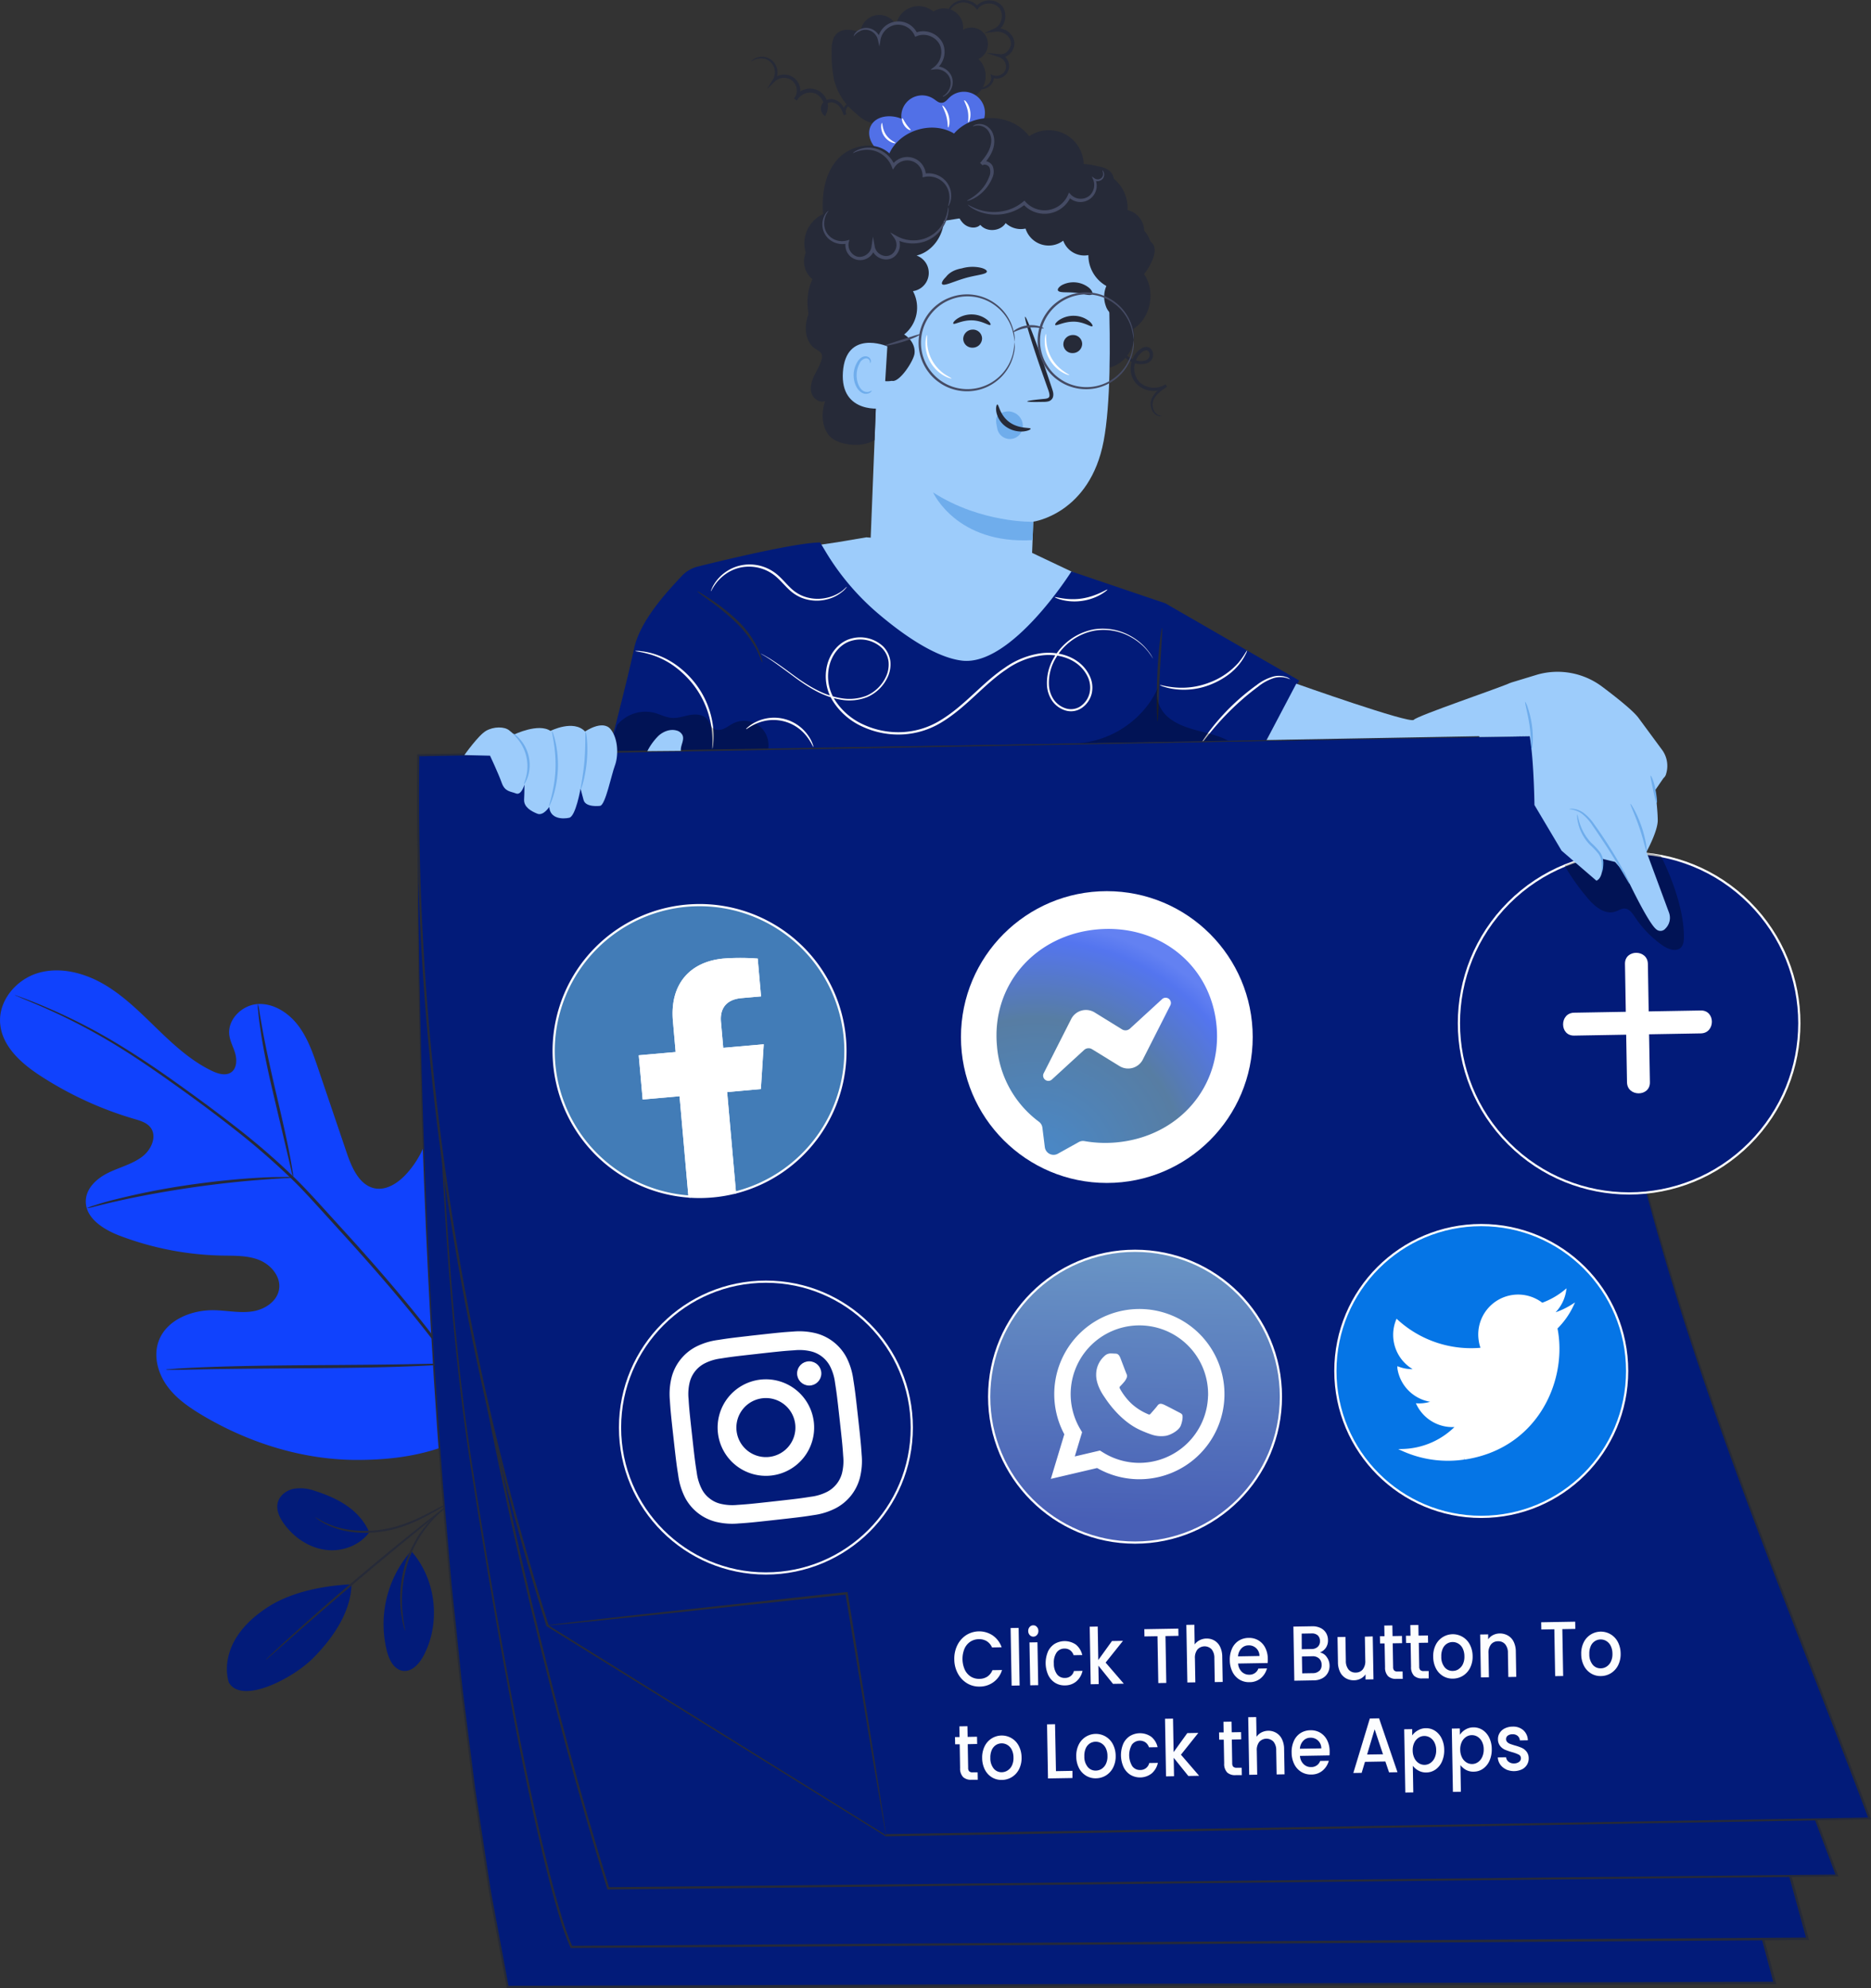 <svg xmlns="http://www.w3.org/2000/svg" data-name="Layer 1" viewBox="0 0 848.94 901.92" id="AddAppstoLocker"><rect x="0" y="0" width="848.94" height="901.92" fill="#333333" stroke="none"/><defs><clipPath id="a" transform="translate(-287.76 -299)"><circle cx="635.27" cy="946.66" r="66.19" fill="none" stroke="#fcfdff" stroke-miterlimit="10" class="colorStrokefcfdff svgStroke"></circle></clipPath><clipPath id="b" transform="translate(-287.76 -299)"><path fill="none" stroke="#fcfdff" stroke-miterlimit="10" d="M564.18 875.57h142.18v142.18H564.18z" transform="rotate(-6.34 635.088 946.444)" class="colorStrokefcfdff svgStroke"></path></clipPath><radialGradient id="c" cx="563.1" cy="1156.56" r=".14" gradientTransform="scale(800 -800) rotate(5.324 12730.765 -5467.623)" gradientUnits="userSpaceOnUse"><stop offset="0" stop-color="#4889cb" class="stopColor488ecb svgShape"></stop><stop offset=".61" stop-color="#577da3" class="stopColor7e57a3 svgShape"></stop><stop offset=".93" stop-color="#5475ef" class="stopColoref5480 svgShape"></stop><stop offset="1" stop-color="#6381f2" class="stopColorf27063 svgShape"></stop></radialGradient><linearGradient id="d" x1="805.09" x2="805.09" y1="988.46" y2="856.08" gradientTransform="rotate(1.49 12128.994 -10369.439)" gradientUnits="userSpaceOnUse"><stop offset="0" stop-color="#485fb6" class="stopColor4eb648 svgShape"></stop><stop offset="1" stop-color="#6c99c6" class="stopColor85c66c svgShape"></stop></linearGradient></defs><path fill="#021b79" d="M391.62 1062.39c-2-6.47-.56-13.65 2.8-19.51s8.52-10.52 14.13-14.29c10.85-7.3 25.62-10.17 38.68-10.84C447 1032.27 436 1045 430 1051.07c-9.5 9.63-32.53 21.27-38.35 11.32M455.32 994.17c-4.45 6.09-12.57 9-20.05 7.94s-14.19-5.66-18.63-11.77c-2.05-2.82-3.72-6.34-2.83-9.72.84-3.15 3.82-5.42 7-6.14a18.68 18.68 0 0 1 9.64.85c10.67 3.37 20.38 8.59 24.87 18.84" transform="translate(-287.76 -299)" class="color20376e svgShape"></path><path fill="#262a38" d="M494.76 979.05a15.2 15.2 0 0 1-2.29 1.43l-6.35 3.66c-5.37 3-13 7.4-22.38 9.26s-18.25 1-24.11-1.21A31.74 31.74 0 0 1 433 989c-.74-.45-1.26-.9-1.63-1.16s-.54-.44-.52-.47c.11-.2 3.14 2.3 9 4.2s14.5 2.78 23.71.91 16.78-6.08 22.24-8.91c2.73-1.46 4.95-2.64 6.5-3.41a13.61 13.61 0 0 1 2.46-1.11Z" transform="translate(-287.76 -299)" class="color263238 svgShape"></path><path fill="#262a38" d="M408.37 1052a5 5 0 0 1 .8-.86l2.42-2.32c2.12-2 5.22-4.86 9.07-8.36 7.71-7 18.5-16.52 30.65-26.77s23.37-19.29 31.57-25.69c4.11-3.21 7.45-5.78 9.78-7.52l2.69-2a5.79 5.79 0 0 1 1-.64 4.92 4.92 0 0 1-.86.8l-2.59 2.13-9.58 7.76c-8.09 6.54-19.23 15.65-31.38 25.88s-23 19.68-30.81 26.55l-9.27 8.13-2.54 2.19a6.49 6.49 0 0 1-.95.72Z" transform="translate(-287.76 -299)" class="color263238 svgShape"></path><path fill="#021b79" d="M473.61 1003.46a50.26 50.26 0 0 0-10.26 44.75c1 3.92 3.26 8.29 7.27 8.82s7.32-3.15 9.24-6.72c8-14.87 5.83-34.61-5.27-47.34" transform="translate(-287.76 -299)" class="color20376e svgShape"></path><path fill="#262a38" d="M471.59 1038.87a12.32 12.32 0 0 1-.74-2.42 25.47 25.47 0 0 1-.63-2.91c-.17-1.14-.48-2.43-.57-3.9a43.31 43.31 0 0 1-.28-4.77 47.22 47.22 0 0 1 .18-5.49 56.39 56.39 0 0 1 2.55-12.32 55.2 55.2 0 0 1 5.47-11.33 46.82 46.82 0 0 1 3.24-4.44 38.51 38.51 0 0 1 3.19-3.57 35.7 35.7 0 0 1 2.88-2.69 23.8 23.8 0 0 1 2.32-1.86 13.79 13.79 0 0 1 2.1-1.42c.13.17-2.86 2.22-6.82 6.43a41.77 41.77 0 0 0-3.05 3.6 48.8 48.8 0 0 0-3.12 4.42 56.7 56.7 0 0 0-5.31 11.17 58 58 0 0 0-2.58 12.09 51.53 51.53 0 0 0-.27 5.41 46.55 46.55 0 0 0 .17 4.71c.48 5.77 1.47 9.25 1.27 9.29Z" transform="translate(-287.76 -299)" class="color263238 svgShape"></path><path fill="#1042fd" d="M514.11 941.06c26.8-36.92 19-85.53 3.33-126.25-2.61-6.79-4.36-14.31-9.72-19.21s-14.41-6.39-19.57-1.36c-4.28 4.17-4.45 10.88-5.61 16.78a42.61 42.61 0 0 1-10.8 21c-3.6 3.78-8.53 7-13.68 6.16-7.07-1.23-10.6-9.18-12.92-16l-13-38.33c-2.32-6.85-4.71-13.84-9.08-19.6s-11.16-10.16-18.3-9.74-13.89 7-12.95 14.14c.39 3 2 5.68 2.75 8.58s.56 6.51-1.87 8.23-5.86.75-8.59-.54c-9.45-4.47-17.32-11.71-24.86-19s-15-14.86-24-20.18-19.94-8.22-29.93-5.39-18.33 12.49-17.48 23 9.86 18.34 18.68 24a161.51 161.51 0 0 0 42.27 19.32c2.68.78 5.59 1.63 7.29 3.88 3.07 4 .31 10.07-3.67 13.12-4.52 3.46-10.23 4.85-15.35 7.32s-10.08 6.82-10.35 12.56c-.39 8 8 13.27 15.4 16.08a138.46 138.46 0 0 0 46.44 9c5.67.1 11.53-.11 16.81 2s9.85 7.43 9.06 13.1-6.54 9.39-12.15 10.23-11.32-.38-17-.54c-10.63-.3-22.55 4.54-25.76 14.75-2.11 6.71.11 14.27 4.32 19.94S374 937.77 380 941.34c21.18 12.47 45.39 20 69.81 20s45.33-4.91 64.27-20.33" transform="translate(-287.76 -299)" class="colorfdbe10 svgShape"></path><path fill="#262a38" d="M515.81 953.46c-7.13-15.81-8-15.89-21.27-34.55s-29.48-38-47.15-57.58q-6.64-7.33-13.13-14.46c-4.32-4.74-8.61-9.44-13.08-13.77A323.85 323.85 0 0 0 394 809.67c-9-7-17.78-13.39-26-19.27s-16.1-11.17-23.44-15.72a257.44 257.44 0 0 0-36.17-18.84 243.5 243.5 0 0 0-10.28-4.11l-2.71-1a6.25 6.25 0 0 0-.93-.29 4.73 4.73 0 0 0 .88.42L298 752c2.34 1 5.79 2.39 10.18 4.34a272 272 0 0 1 35.88 19.17c7.28 4.58 15.05 9.93 23.29 15.82s17 12.29 25.94 19.33a327.93 327.93 0 0 1 27 23.4c4.45 4.32 8.69 9 13 13.73l13.12 14.46c17.65 19.57 33.87 38.79 47.14 57.39s14.19 18.53 21.41 34.23" transform="translate(-287.76 -299)" class="color263238 svgShape"></path><path fill="#262a38" d="M420.8 833.18a14.87 14.87 0 0 0-.34-3.15c-.29-2-.82-4.92-1.51-8.49-1.39-7.15-3.64-16.95-6.17-27.75s-4.63-20.6-5.91-27.75c-.64-3.57-1.14-6.47-1.46-8.47a14.3 14.3 0 0 0-.64-3.11 14.65 14.65 0 0 0 .13 3.17c.16 2 .51 5 1.05 8.56 1 7.21 3 17.09 5.54 27.9 2.51 10.65 4.79 20.28 6.53 27.64.77 3.33 1.41 6.14 1.93 8.39a14.81 14.81 0 0 0 .85 3.06ZM327.17 847.14a18.92 18.92 0 0 0 3.65-.79c2.33-.58 5.69-1.43 9.88-2.36 8.35-1.91 20-4.16 32.93-6.07s24.75-3.1 33.3-3.73c4.28-.34 7.75-.53 10.15-.67a20.08 20.08 0 0 0 3.72-.34 18.4 18.4 0 0 0-3.74-.18c-2.41 0-5.89 0-10.19.24-8.6.39-20.45 1.46-33.44 3.35a328.37 328.37 0 0 0-33 6.48c-4.17 1-7.51 2-9.79 2.78a19.83 19.83 0 0 0-3.47 1.29ZM492.9 917.66a5.14 5.14 0 0 0 .23-1.28c.11-1 .24-2.22.4-3.7.34-3.22.71-7.88 1.08-13.65.76-11.55 1.31-27.52 1.68-45.16s.76-33.61 1.28-45.15c.27-5.61.49-10.23.65-13.67.07-1.48.12-2.71.16-3.72a4.5 4.5 0 0 0 0-1.3 5.44 5.44 0 0 0-.23 1.28c-.11 1-.24 2.22-.4 3.7-.34 3.22-.7 7.88-1.08 13.65-.76 11.55-1.31 27.52-1.67 45.17s-.77 33.6-1.29 45.14c-.27 5.61-.49 10.23-.65 13.67-.06 1.48-.12 2.71-.16 3.72a4.5 4.5 0 0 0 0 1.3ZM363 920.4a4.87 4.87 0 0 0 1.32.08h3.79l13.92-.27c11.75-.23 28-.35 45.92-.47s34.19-.39 45.94-.86c5.88-.23 10.63-.47 13.91-.7l3.78-.28a4.51 4.51 0 0 0 1.31-.2 5.59 5.59 0 0 0-1.33-.08h-3.78l-13.92.27c-11.75.23-28 .35-45.93.47s-34.19.39-45.94.86c-5.87.23-10.62.47-13.91.7l-3.77.29a4.79 4.79 0 0 0-1.31.19ZM726.45 344a10.74 10.74 0 0 0 5.28-18.22 7.5 7.5 0 1 0-7-13.25 8.72 8.72 0 0 0-13.47-8.29 10.37 10.37 0 0 0-16.92 6.1 8.64 8.64 0 0 0-16.2 3.23c-3.46-1-7.58-1.89-10.37.39-2.61 2.15-2.75 6-2.68 9.41a54.88 54.88 0 0 0 1.15 11.94 27.64 27.64 0 0 0 10 15.21 16.15 16.15 0 0 0 19 3.15" transform="translate(-287.76 -299)" class="color263238 svgShape"></path><path fill="#5170e7" d="M730.8 357.83a9.54 9.54 0 1 0-12.22-14.61c-1.05 1-2 2.33-3.49 2.42s-2.51-1-3.66-1.76a9.44 9.44 0 0 0-14.64 9c-4.8-2.06-11.45-1.47-13.87 3.15-2.15 4.12.34 9.49 4.33 11.86s9 2.37 13.54 1.7a54.05 54.05 0 0 0 29.35-14.28" transform="translate(-287.76 -299)" class="colore7515b svgShape"></path><path fill="#ffffff" d="M700.94 358c-.12.26-1.7-.34-2.85-2s-1.22-3.32-.93-3.35.84 1.35 1.84 2.78 2.1 2.35 1.94 2.57ZM718 356.84c-.31 0-.11-2.38-.85-5.09s-2-4.64-1.77-4.84 2 1.59 2.82 4.57.04 5.44-.2 5.36ZM727.12 354.6c-.3-.09.31-2.4-.23-5.18s-1.87-4.72-1.62-4.92 2.13 1.62 2.68 4.73-.58 5.51-.83 5.37ZM694.12 363.9c0 .13-.75.12-1.8-.32a7.95 7.95 0 0 1-4.76-7c0-1.14.24-1.81.37-1.79.31 0 .1 2.78 1.88 5.39s4.43 3.43 4.31 3.72Z" transform="translate(-287.76 -299)" class="colorffffff svgShape"></path><path fill="#262a38" d="M791.88 465.6A15.11 15.11 0 0 0 802 448.22c8.48-5.33 10.43-18.62 3.85-26.16a12.79 12.79 0 0 0-7.58-22.47 17.29 17.29 0 0 0-19-23.23 15.82 15.82 0 0 0-24.54-15.55c-7.76-10.49-25.59-11.13-34.08-1.22-9.87-6-24.55-1.52-29.35 9-6.44-6-17.69-3.85-23.54 2.72s-7.24 16.07-6.54 24.85a14.55 14.55 0 0 0-2.15 25.24c-8.15 10.1-5.93 26.87 4.56 34.51a28.77 28.77 0 0 0 14.17 28.69" transform="translate(-287.76 -299)" class="color263238 svgShape"></path><path fill="#9dccfb" d="m687.93 414.77-3.66-10.48 65-10.38c20-1.52 41 19.08 41.62 39.11.74 22.26.77 49.46-2.35 66-6.27 33.18-31.94 36.66-31.94 36.66l-2 52.35-73.45-2.94Z" transform="translate(-287.76 -299)" class="colorfbbd9d svgShape"></path><path fill="#262a38" d="M778.78 455a4.27 4.27 0 0 1-4.25 4.19 4.08 4.08 0 0 1-4.29-4 4.26 4.26 0 0 1 4.24-4.19 4.09 4.09 0 0 1 4.3 4ZM783.4 447c-.54.55-3.71-2-8.31-2.07s-8 2.08-8.52 1.5c-.24-.26.33-1.25 1.83-2.27a11.67 11.67 0 0 1 6.84-1.89 11.28 11.28 0 0 1 6.6 2.34c1.38 1.1 1.83 2.12 1.56 2.39ZM733.36 452.55a4.28 4.28 0 0 1-4.25 4.19 4.09 4.09 0 0 1-4.3-4 4.29 4.29 0 0 1 4.25-4.2 4.11 4.11 0 0 1 4.3 4.01ZM737.14 446.4c-.54.54-3.72-1.95-8.31-2.07s-8 2.08-8.52 1.5c-.24-.26.32-1.25 1.83-2.27a11.74 11.74 0 0 1 6.84-1.9 11.28 11.28 0 0 1 6.6 2.35c1.42 1.13 1.83 2.15 1.56 2.39ZM753.85 481.1c0-.26 2.86-.67 7.51-1.12 1.18-.09 2.3-.29 2.52-1.09s-.15-2.12-.68-3.5l-3.2-9.05c-4.45-12.87-7.63-23.45-7.11-23.62s4.54 10.12 9 23l3.06 9.09c.41 1.35 1.13 2.88.48 4.63a3 3 0 0 1-2 1.66 8 8 0 0 1-2 .22c-4.68.11-7.57.05-7.58-.22Z" transform="translate(-287.76 -299)" class="color263238 svgShape"></path><path fill="#6fadec" d="M756.56 535.73s-23.6.69-45.42-13.32c0 0 10.57 23.67 45.15 21.63Z" transform="translate(-287.76 -299)" class="colorec996f svgShape"></path><path fill="#262a38" d="M735.54 422.25c-.25 1.31-4.88 1.46-10.1 3s-9.3 3.66-10.19 2.67c-.4-.48.16-1.76 1.7-3.24 1.17-1.56 3.27-3.25 7.24-3.93a17.4 17.4 0 0 1 8.22-.36c2.09.43 3.23 1.24 3.13 1.86ZM783.28 432.49c-.89 1-4-.35-7.76-.7s-7.07.16-7.73-1c-.28-.56.31-1.56 1.79-2.44a11.31 11.31 0 0 1 12.48 1.36c1.26 1.19 1.62 2.29 1.22 2.78ZM721.18 393.37c.89 2.61 1.86 5.34 3.9 7.19s5.54 2.41 7.49.45c2.85 3.47 9.14 3 11.49-.8a10.1 10.1 0 0 0 12.2 1.21l9.94 2.17c3.59.78 8.07 1.27 10.28-1.68.51-.68.89-1.54 1.66-1.9a4.71 4.71 0 0 1 2.55 0c2.85.37 5.66-1.27 7.46-3.51a25.54 25.54 0 0 0 3.7-7.73c1.45-4.18 2.6-9.57-.8-12.39a11.17 11.17 0 0 0-4.79-1.89c-3.45-.76-7-1.52-10.48-.78-4.26.91-7.74 4-10.35 7.49 1-2.19-.64-4.87-2.86-5.75s-4.78-.35-7 .63a18.37 18.37 0 0 0-7.78 6.61 15.05 15.05 0 0 0-13.4 8.31 10.88 10.88 0 0 0-8.54-1.54 3.91 3.91 0 0 0-2.59 1.61 1.76 1.76 0 0 0 .89 2.55" transform="translate(-287.76 -299)" class="color263238 svgShape"></path><path fill="#262a38" d="M753.35 395.35a11 11 0 0 0 16.84 12.84 10.16 10.16 0 0 0 11.41 6.55 15.93 15.93 0 0 0 8.16 14 12.29 12.29 0 0 0-.24 9.1 7.65 7.65 0 0 0 3.75 4.45c2.16 1 4.7.45 6.88-.49 3.07-1.32 5.92-3.62 7-6.8s-.1-7.21-3.15-8.61a26.57 26.57 0 0 0 6.68-9.54c.85-2.07 1.42-4.45.54-6.51s-3.78-3.29-5.47-1.82a9.81 9.81 0 0 0-10.41-14.3 8.15 8.15 0 0 0-13.5-6M713.5 391.61c.31-4-3.56-7.45-7.57-8s-8 1-11.63 2.81a14.26 14.26 0 0 0-15.79-4.05c-5.38 2.14-8.84 7.31-13.27 11-2.35 2-5.09 3.64-6.71 6.25s-1.59 6.63 1.06 8.19a10.36 10.36 0 0 0-3 18c.94.73 2.06 1.38 2.45 2.5a4.5 4.5 0 0 1-.3 2.9c-1.56 4.47-4 8.65-5 13.29s0 10.17 4 12.77c1.05.69 2.34 1.23 2.81 2.39a3.86 3.86 0 0 1 0 2.42c-.69 2.61-2.19 4.92-3.36 7.36s-2 5.23-1.23 7.83 3.66 4.67 6.19 3.71c-1.77 5.1-1.66 11.19 1.66 15.45s14.26 6.2 20.75 2.26l.59-15.27c-.85-2.69 3.32-17 1.59-19.92 0 0-4.58 9.93 5.72 8.28 3.36.92 9.81-8.93 10.25-12.38s-1.73-6.86-4.71-8.65a15.65 15.65 0 0 0 4-19.66 8.37 8.37 0 0 0 1.64-16.16c9.51-2.26 15.24-14.28 11-23.09" transform="translate(-287.76 -299)" class="color263238 svgShape"></path><path fill="#454b64" d="M663.64 394.63s-.51.29-1.15 1.15a8.89 8.89 0 0 0 .84 11.18 9.42 9.42 0 0 0 9.07 2.47l-.84-.82a6.72 6.72 0 1 0 13.14 2.75h-1.55a6.69 6.69 0 0 0 4.2 4.87 6.49 6.49 0 0 0 4.26.24 6.05 6.05 0 0 0 3.32-2.57 6.83 6.83 0 0 0 0-7.57l-1 1.11a17 17 0 0 0 13.39 1.13 16 16 0 0 0 8.32-6.58 15.63 15.63 0 0 0 2.37-6.52 5.82 5.82 0 0 0 0-2.48c-.29-.09.09 3.69-3.14 8.48a15.32 15.32 0 0 1-7.93 5.87 15.78 15.78 0 0 1-12.25-1.22l-3-1.69 2 2.8a5.32 5.32 0 0 1-.07 5.82 4.51 4.51 0 0 1-5.68 1.7 5.14 5.14 0 0 1-3.23-3.66l-.85-4.72-.71 4.74c-.45 3-4 5.14-6.66 4.23a5.59 5.59 0 0 1-3.62-6.4l.32-1.16-1.16.34a8.32 8.32 0 0 1-7.92-2 7.86 7.86 0 0 1-2.39-6c.15-3.78 2.15-5.39 1.92-5.49ZM787.9 376.27a4.64 4.64 0 0 1 .36 1.92 2.42 2.42 0 0 1-1.09 1.8 2.5 2.5 0 0 1-2.66 0l-1.35-.93.66 1.52a6.57 6.57 0 0 1-1.62 7.1 6.28 6.28 0 0 1-8.62-.45l-.79-.87-.46 1.08a11.59 11.59 0 0 1-19.25 3.13l-.49-.55-.56.47a20 20 0 0 1-9.58 4.38 21.65 21.65 0 0 1-8.43-.19c-4.68-1.06-7-3-7.1-2.78 0 .06.48.56 1.59 1.33a18.51 18.51 0 0 0 5.29 2.37 21.57 21.57 0 0 0 8.85.55 20.9 20.9 0 0 0 10.36-4.5l-1.06-.08a13 13 0 0 0 21.77-3.57l-1.25.21a7.4 7.4 0 0 0 12.22-8.05l-.7.59a3.28 3.28 0 0 0 3.6-.17 2.9 2.9 0 0 0 1.17-2.38c-.05-1.49-.86-1.99-.86-1.93ZM729.24 356.3c.06.12.69-.28 1.92-.36a6.06 6.06 0 0 1 4.57 1.86 7.8 7.8 0 0 1 1.55 7c-.59 2.82-2.51 5.54-4.82 8.13l1.15 1.09c.77-.79 2.62-.1 3.13 1a5.36 5.36 0 0 1-.11 4.08 18.78 18.78 0 0 1-4.19 6.57c-3.2 3.23-6 4.18-5.89 4.43 0 .09.75 0 2-.55a17.24 17.24 0 0 0 4.7-3.07 18.66 18.66 0 0 0 4.79-6.87 6.7 6.7 0 0 0 .12-5.29 4.16 4.16 0 0 0-2.33-2 3.21 3.21 0 0 0-3.26.54l-.07.05 1.15 1.1c2.37-2.65 4.47-5.63 5.07-8.89s-.3-6.4-2.2-8.13a6.43 6.43 0 0 0-5.44-1.66c-1.37.29-1.9.91-1.84.97ZM674.84 368.37c.1.23 2.06-1.22 5.85-1.41a11.94 11.94 0 0 1 6.35 1.52 12.15 12.15 0 0 1 5.34 6.14l.52 1.35.81-1.2a6.94 6.94 0 0 1 12.65 3.76v.93l.9-.2a9.6 9.6 0 0 1 7.75 1.81 9.24 9.24 0 0 1 3.34 5.49c.69 3.74-.64 5.92-.39 6 .07 0 .44-.43.84-1.45a9.63 9.63 0 0 0 .48-4.68 9.93 9.93 0 0 0-3.46-6.33 10.71 10.71 0 0 0-8.88-2.29l.92.73a8.43 8.43 0 0 0-15.42-4.59l1.33.15a13.18 13.18 0 0 0-6.14-6.73 12.62 12.62 0 0 0-7-1.33 11.7 11.7 0 0 0-4.45 1.36c-.96.5-1.39.91-1.34.97ZM675.11 315.48a9 9 0 0 1 3-2.47 5.72 5.72 0 0 1 4.34-.14 5.9 5.9 0 0 1 3.63 4.14l.7 3.11.51-3.16a8.44 8.44 0 0 1 6.21-6.57 8.25 8.25 0 0 1 9.2 4.61l.32.71.72-.31a7.5 7.5 0 0 1 3-.59c3.74 0 7.19 2.59 7.9 5.89a8.53 8.53 0 0 1-2.83 8.53l-1.89 1.45 2.36-.24a6.51 6.51 0 0 1 6 3.09 6.17 6.17 0 0 1 .42 5.39c-1.21 3-3.34 3.68-3.18 3.85s.51 0 1.31-.52a7.16 7.16 0 0 0 2.4-9.27 7.65 7.65 0 0 0-7.12-3.88l.47 1.21a9.88 9.88 0 0 0 3.51-10c-.85-4-5-7.16-9.38-7.13a8.93 8.93 0 0 0-3.66.73l1 .4a9.46 9.46 0 0 0-18 2.46h1.21a6.9 6.9 0 0 0-4.5-4.79 6.36 6.36 0 0 0-5 .44 6.16 6.16 0 0 0-2.34 2.1c-.27.57-.36.94-.31.96Z" transform="translate(-287.76 -299)" class="color455b64 svgShape"></path><path fill="#262a38" d="M628.57 326.92c.08.21 1.5-1.51 4.8-1.41a6.09 6.09 0 0 1 4.83 2.59 6.53 6.53 0 0 1 .24 7l-2.7 4.35 3.67-3.58a6.23 6.23 0 0 1 7.64-.45 6.05 6.05 0 0 1 1.05 8.3l1.3.83a6.85 6.85 0 0 1 8.24-3.15 6.78 6.78 0 0 1 3.54 8.79l1.21-.25a2.61 2.61 0 0 1 0-3.38 3.37 3.37 0 0 1 3.45-1c2.62.59 4 3.25 4.67 5.6l1.2-.42a3.19 3.19 0 0 1 .77-3.38 3.89 3.89 0 0 1 3.1-1.25 7.54 7.54 0 0 1 5.15 2.73c2.16 2.64 2.94 4.54 3.11 4.43s-.1-.5-.48-1.35a17.56 17.56 0 0 0-2.08-3.55 8.15 8.15 0 0 0-5.64-3.28 5 5 0 0 0-4 1.47 4.37 4.37 0 0 0-1.09 4.7l1.2-.42a11.88 11.88 0 0 0-1.71-3.93 6.68 6.68 0 0 0-3.87-2.75 4.79 4.79 0 0 0-4.95 1.43 4.08 4.08 0 0 0 .16 5.46l.76.73.46-1a8.08 8.08 0 0 0-14.57-7l1.3.82a7.27 7.27 0 0 0-10.78-9.71l1 .77a7.54 7.54 0 0 0-.48-8.19 7.1 7.1 0 0 0-9.46-1.57c-.8.57-1.07.99-1.04 1.02ZM814.8 487.7c0-.1-.5-.05-1.28-.35a4.49 4.49 0 0 1-2.37-2.59 5.69 5.69 0 0 1 .55-5.32c1.15-1.87 3.23-3.44 5.6-5l-.77-1.07a9.53 9.53 0 0 1-10 .24c-3.44-1.78-5-6.35-3.66-10.37a9.21 9.21 0 0 1 2-3.5c.88-.93 2.15-1.86 3.06-1.81s1.54 1.15 1.48 2.22a2.6 2.6 0 0 1-1.82 2.31c-2.13.81-4.62.15-6.52-.85a11.63 11.63 0 0 1-4.42-4.09 11.86 11.86 0 0 1-1.47-8.62c.45-2.1 1.12-3.15 1-3.22s-.92.9-1.59 3.07a12 12 0 0 0 1.1 9.35 12.64 12.64 0 0 0 4.76 4.67 9.41 9.41 0 0 0 7.68 1.05 4.79 4.79 0 0 0 1.91-1.3 3.68 3.68 0 0 0 .9-2.3 4.3 4.3 0 0 0-.6-2.42 2.94 2.94 0 0 0-2.33-1.43 4.27 4.27 0 0 0-2.45.77 10.57 10.57 0 0 0-1.83 1.51 10.86 10.86 0 0 0-2.4 4.1 11.11 11.11 0 0 0 .05 7.05 9.57 9.57 0 0 0 4.37 5.13 10.86 10.86 0 0 0 11.58-.5l-.76-1.07c-2.34 1.65-4.54 3.38-5.76 5.55a6.45 6.45 0 0 0-.33 6.17 4.64 4.64 0 0 0 2.94 2.65 2 2 0 0 0 1.38-.03ZM725 336.59c0 .05.3.3 1 .71a18.77 18.77 0 0 0 3 1.55 8.44 8.44 0 0 0 5.44.48 6.52 6.52 0 0 0 3-1.9 4.55 4.55 0 0 0 1.16-3.9l-.82.68a5.66 5.66 0 1 0 4.09-10.55l-.31 1.45c3.1.26 5.81-2.31 6.37-5.35.65-3.25-1.77-6.39-4.73-7.44a8.1 8.1 0 0 0-3.92-.49l.43 1.51c4.72-2.34 5.59-9 2.12-12.23a7.83 7.83 0 0 0-11.22.88h1a8.52 8.52 0 0 0-8.52-2.73 7.7 7.7 0 0 0-5.19 4.5 7.8 7.8 0 0 0-.59 4.36 3.1 3.1 0 0 0 .5 1.46c.24 0-.81-2.21.77-5.5a7 7 0 0 1 4.75-3.79 7.44 7.44 0 0 1 7.26 2.52l.53.66.5-.68c1.84-2.48 6.48-3.11 9.14-.59s1.88 8-1.75 9.71l-4.52 2.09 5-.61a6.54 6.54 0 0 1 3.14.4c2.44.87 4.24 3.36 3.76 5.69s-2.58 4.34-4.7 4.13l-6.43-.64 6.12 2.09a4.47 4.47 0 0 1 2.44 6 4.61 4.61 0 0 1-5.57 2.07l-1.07-.46.25 1.14c.48 2.2-1.55 4.07-3.27 4.63a8 8 0 0 1-4.93-.2c-2.71-.95-4.13-1.8-4.23-1.65Z" transform="translate(-287.76 -299)" class="color263238 svgShape"></path><path fill="#9dccfb" d="M690.38 456.15c-.46-.26-18.81-7.72-20.16 11.64s18.36 16.73 18.43 16.18 1.73-27.82 1.73-27.82Z" transform="translate(-287.76 -299)" class="colorfbbd9d svgShape"></path><path fill="#6fadec" d="M683.25 476.22c-.08-.07-.35.21-.94.43a3.36 3.36 0 0 1-2.53-.12c-2-.89-3.48-4.26-3.33-7.76a11.12 11.12 0 0 1 1.28-4.76 3.88 3.88 0 0 1 2.72-2.41 1.71 1.71 0 0 1 1.92 1.06c.22.56.07.94.17 1s.44-.3.34-1.11a2.15 2.15 0 0 0-.67-1.26 2.61 2.61 0 0 0-1.84-.63c-1.5 0-2.94 1.28-3.73 2.76a11.63 11.63 0 0 0-1.55 5.31c-.14 3.91 1.6 7.7 4.34 8.71a3.61 3.61 0 0 0 3.12-.3c.63-.45.77-.88.7-.92ZM740.56 487.49a6.7 6.7 0 0 1 10.75 2.14 6.31 6.31 0 0 1 0 5.11 5.84 5.84 0 0 1-11.06-1.34c-.45-2.42-1.22-5.29.94-6.45" transform="translate(-287.76 -299)" class="colorec996f svgShape"></path><path fill="#262a38" d="M740.28 482.51c.73-.09 1.06 4.79 5.47 8s9.56 2.3 9.65 3c.08.3-1.1 1-3.29 1.23a12.18 12.18 0 0 1-8-2.21 10.64 10.64 0 0 1-4.28-6.71c-.35-2.07.17-3.31.45-3.31Z" transform="translate(-287.76 -299)" class="color263238 svgShape"></path><path fill="#9dccfb" d="m667.66 545 13.2-2.23 74.23 6.6 26.55 12.59 7.05 4.18s-27.62 38.43-55.9 36.36-77.17-42.5-77.17-42.5l-.22-13.19Z" transform="translate(-287.76 -299)" class="colorfbbd9d svgShape"></path><path fill="#021b79" d="m877.24 607.73-60.77-35.05c-7.52-2.51-42.57-14.42-42.57-14.42s-27.23 43.23-49.73 40.45c-12.19-1.51-27-12-38-21.37a113.54 113.54 0 0 1-23.82-28.13l-2.45-4.09c-10.66 0-43.8 8-55.53 10.92a14.71 14.71 0 0 0-7.27 4.29c-6.49 6.95-19.07 20.21-21.74 33.33-2.54 12.52-13 52.61-13 52.61l298.75-9.15Z" transform="translate(-287.76 -299)" class="color20376e svgShape"></path><path fill="#9dccfb" d="M973.13 608.76c-4.55 2.18-42.2 14.89-43.89 16.81s-53.31-16.4-53.31-16.4l-14.75 28 133.18-2.9Z" transform="translate(-287.76 -299)" class="colorfbbd9d svgShape"></path><path fill="#262a38" d="M633.63 599.69c-.18 0-.8-2.39-2.64-6a49 49 0 0 0-9.43-12.4 113.23 113.23 0 0 0-12.16-10c-3.27-2.38-5.28-3.87-5.2-4s2.25 1.14 5.63 3.37a86.16 86.16 0 0 1 12.49 9.8 43.7 43.7 0 0 1 9.35 12.84 27.55 27.55 0 0 1 1.66 4.54 5.06 5.06 0 0 1 .3 1.85ZM813 626.26c-.15 0-.32-2.37-.38-6.2s0-9.14.25-15 .73-11.14 1.16-15 .82-6.16 1-6.14 0 2.38-.2 6.2c-.24 4.17-.53 9.28-.85 14.94s-.41 10.78-.57 14.94c-.19 3.89-.29 6.26-.41 6.26Z" transform="translate(-287.76 -299)" class="color263238 svgShape"></path><path fill="#ffffff" d="M672 565.24s-.12.24-.44.61a10.15 10.15 0 0 1-1.52 1.52 17.29 17.29 0 0 1-7 3.54 18.73 18.73 0 0 1-11.65-.74 18.15 18.15 0 0 1-5.82-3.88c-1.75-1.66-3.34-3.55-5.16-5.21a18.78 18.78 0 0 0-12.54-5 18.18 18.18 0 0 0-10.66 3.22 19.88 19.88 0 0 0-5.37 5.45c-1 1.52-1.4 2.47-1.49 2.43s0-.26.21-.72a13.41 13.41 0 0 1 .92-1.94 18.91 18.91 0 0 1 16.4-9.43 19.47 19.47 0 0 1 13.26 5.23c1.89 1.73 3.47 3.63 5.16 5.25a17.49 17.49 0 0 0 5.47 3.72 18.41 18.41 0 0 0 11.09.92 18.08 18.08 0 0 0 7-3.13c1.36-1.08 2.01-1.92 2.14-1.84ZM810.9 597.75c-.06 0-.63-1.13-2.13-3.08a26.38 26.38 0 0 0-8.18-6.8 25.17 25.17 0 0 0-16.34-2.74 26 26 0 0 0-17.54 12.6 21.78 21.78 0 0 0-3 12.35 13 13 0 0 0 2.18 6.32 10.53 10.53 0 0 0 5.5 4 7.8 7.8 0 0 0 6.77-1.07 10.18 10.18 0 0 0 4-6 11.3 11.3 0 0 0-.94-7.44 15.86 15.86 0 0 0-5.08-6c-4.4-3.17-10.22-4.24-15.85-3.53a36.09 36.09 0 0 0-16.06 6.45c-9.94 6.66-17.76 16.79-28.8 23.62a37.54 37.54 0 0 1-18.09 5.76 38.76 38.76 0 0 1-18.12-3.47 30.91 30.91 0 0 1-13.5-11.56 21.17 21.17 0 0 1-2.57-16.73c1.44-5.44 5.45-10.3 10.8-11.71a15.2 15.2 0 0 1 14.6 3.62 11.65 11.65 0 0 1 3.2 6.68 13.72 13.72 0 0 1-1.15 7 18.28 18.28 0 0 1-9.33 9.23 22.12 22.12 0 0 1-11.93 1.19 36.51 36.51 0 0 1-10.17-3.35c-6-3-10.51-6.63-14.27-9.39s-6.7-4.91-8.79-6.22c-1-.65-1.84-1.14-2.39-1.45s-.81-.51-.81-.51.3.12.87.41 1.39.74 2.45 1.37c2.13 1.25 5.15 3.29 8.92 6.06s8.32 6.3 14.28 9.18a35.74 35.74 0 0 0 10 3.22 21.52 21.52 0 0 0 11.57-1.15 17.49 17.49 0 0 0 8.87-8.86 12.91 12.91 0 0 0 1.06-6.6 10.76 10.76 0 0 0-3-6.15 14.28 14.28 0 0 0-13.7-3.33c-5 1.31-8.74 5.87-10.09 11.05a20.12 20.12 0 0 0 2.48 15.93 29.94 29.94 0 0 0 13.07 11.14 37.66 37.66 0 0 0 17.62 3.35 36.35 36.35 0 0 0 17.57-5.61c10.82-6.66 18.65-16.78 28.78-23.57a37.13 37.13 0 0 1 16.53-6.6c5.82-.72 11.91.39 16.55 3.75a16.86 16.86 0 0 1 5.38 6.4 12.24 12.24 0 0 1 1 8.08 11.09 11.09 0 0 1-4.45 6.54 8.69 8.69 0 0 1-7.54 1.17 11.4 11.4 0 0 1-6-4.4 13.93 13.93 0 0 1-2.31-6.75 22.54 22.54 0 0 1 3.15-12.8 26.66 26.66 0 0 1 18.11-12.82 25.54 25.54 0 0 1 16.64 3 25.87 25.87 0 0 1 8.15 7 18 18 0 0 1 2.03 3.22ZM853.61 594.1a5.51 5.51 0 0 1-.66 1.72 24.32 24.32 0 0 1-2.67 4.24 26.93 26.93 0 0 1-5.36 5.19 35.66 35.66 0 0 1-8 4.37 32.41 32.41 0 0 1-16.33 2 26.88 26.88 0 0 1-4.88-1.11 5.73 5.73 0 0 1-1.69-.72c0-.19 2.52.68 6.66 1.07a34.52 34.52 0 0 0 15.84-2.21 32.93 32.93 0 0 0 13.18-9c2.66-3.24 3.73-5.65 3.91-5.55ZM873.1 607.15c-.05.08-.68-.33-1.94-.66a10.63 10.63 0 0 0-5.41.13 22.13 22.13 0 0 0-7.15 3.91c-2.51 1.87-5.2 4-7.9 6.42a122.24 122.24 0 0 0-12.86 13.29c-3 3.63-4.75 6-4.9 5.93a8.21 8.21 0 0 1 1-1.81c.73-1.12 1.83-2.71 3.28-4.6a100.63 100.63 0 0 1 20.78-20 21.83 21.83 0 0 1 7.54-3.84 10.24 10.24 0 0 1 5.73.21 4.06 4.06 0 0 1 1.83 1.02ZM790.21 566.5c.07.1-1 1.09-3 2.24a24 24 0 0 1-8.48 2.87 24.38 24.38 0 0 1-8.94-.38c-2.23-.54-3.5-1.21-3.45-1.32.07-.35 5.47 1.65 12.24.63s11.42-4.34 11.63-4.04ZM611 638.75c-.22 0 .35-3.54-.36-9.16a41.26 41.26 0 0 0-8.37-20.05 43.65 43.65 0 0 0-8.69-8.36 36.65 36.65 0 0 0-8.72-4.6c-5.32-1.91-8.91-2-8.88-2.24a9.49 9.49 0 0 1 2.49.08 31.92 31.92 0 0 1 6.64 1.43 35.53 35.53 0 0 1 9 4.51 42.26 42.26 0 0 1 9 8.51 39.85 39.85 0 0 1 8.28 20.64 35.43 35.43 0 0 1 0 6.79 9.82 9.82 0 0 1-.39 2.45Z" transform="translate(-287.76 -299)" class="colorffffff svgShape"></path><path d="M632.17 628.28a11.22 11.22 0 0 0-11.52-1.2c-1.56.75-2.93 1.88-4.53 2.56s-3.61.82-4.94-.29c-1.17-1-1.49-2.64-2.4-3.86-1.69-2.28-5-2.62-7.77-2.15s-5.54 1.55-8.36 1.36-5.34-1.61-8-2.32a16.7 16.7 0 0 0-16.83 5.5l-5 14.88 73.46-3.62a11.23 11.23 0 0 0-4.11-10.86Z" opacity=".3" transform="translate(-287.76 -299)" fill="#000000" class="color000000 svgShape"></path><path fill="#ffffff" d="M656.81 637.86c-.18.08-.83-1.93-2.84-4.55a19.06 19.06 0 0 0-22.9-6.08c-3 1.27-4.6 2.7-4.72 2.54s.29-.45 1-1.07a15.72 15.72 0 0 1 3.39-2.17 18.79 18.79 0 0 1 23.83 6.33 15.72 15.72 0 0 1 1.87 3.57c.34.89.44 1.41.37 1.43Z" transform="translate(-287.76 -299)" class="colorffffff svgShape"></path><path d="M830.8 630.35c-4.87-1.3-9.84-3-13.53-6.42s-5.77-9.07-3.76-13.69c-6.41 15.38-22.62 26.12-39.28 26l70.9-1.17c-4.42-2.41-9.45-3.43-14.33-4.72Z" opacity=".3" transform="translate(-287.76 -299)" fill="#000000" class="color000000 svgShape"></path><path fill="#454b64" d="M748.19 454.15a47.58 47.58 0 0 0-1-5.19 21.5 21.5 0 0 0-8.06-11.47 21 21 0 0 0-20-2.6 21 21 0 0 0-9.62 7.5 20.92 20.92 0 0 0 .42 24.82 21.2 21.2 0 0 0 9.87 7.18 21.28 21.28 0 0 0 27.56-15 45.57 45.57 0 0 0 .79-5.22 16.36 16.36 0 0 1-.38 5.31 21.36 21.36 0 0 1-7.59 12.24 21.67 21.67 0 0 1-9.13 4.33 22 22 0 0 1-11.58-.7 20.88 20.88 0 0 1-5.63-2.89 20.49 20.49 0 0 1-4.76-4.59 21.91 21.91 0 0 1-.44-26.07 21 21 0 0 1 4.59-4.75 20.57 20.57 0 0 1 5.54-3.07 21.78 21.78 0 0 1 20.81 2.91 21.45 21.45 0 0 1 8 12 16.57 16.57 0 0 1 .61 5.26ZM802.19 453.23a46.5 46.5 0 0 0-1-5.19 21.47 21.47 0 0 0-8.05-11.47 21.05 21.05 0 0 0-20-2.6 21.11 21.11 0 0 0-9.62 7.5 21 21 0 0 0 .42 24.82 19.75 19.75 0 0 0 4.51 4.39 20 20 0 0 0 5.36 2.79 21.26 21.26 0 0 0 11.08.76 21 21 0 0 0 8.83-4.05 21.46 21.46 0 0 0 7.66-11.73 45.57 45.57 0 0 0 .79-5.22 16.73 16.73 0 0 1-.38 5.31 21.47 21.47 0 0 1-7.59 12.24 21.73 21.73 0 0 1-9.13 4.33 22 22 0 0 1-11.58-.7 20.79 20.79 0 0 1-5.64-2.89 20.45 20.45 0 0 1-4.75-4.59 21.87 21.87 0 0 1-.44-26.07 20.53 20.53 0 0 1 4.59-4.75 20.89 20.89 0 0 1 5.54-3.08 21.82 21.82 0 0 1 20.83 2.97 21.45 21.45 0 0 1 8 12 16.57 16.57 0 0 1 .57 5.23Z" transform="translate(-287.76 -299)" class="color455b64 svgShape"></path><path fill="#454b64" d="M705.47 450.61c.11.27-3.33 2-7.82 3.4s-8.27 2.06-8.34 1.78 3.57-1.38 8-2.81 8.04-2.65 8.16-2.37ZM761.36 448c-.11.31-3.22-.83-7.13-.33s-6.67 2.28-6.84 2 2.47-2.6 6.71-3.08 7.42 1.18 7.26 1.41Z" transform="translate(-287.76 -299)" class="color455b64 svgShape"></path><path fill="#ffffff" d="M719.5 470.7c0 .12-1.44-.14-3.43-1.27a16.64 16.64 0 0 1-8.38-14.83c.06-2.29.56-3.62.68-3.59s0 1.4.08 3.57a18.28 18.28 0 0 0 8 14.21c1.83 1.21 3.11 1.75 3.05 1.91ZM772.93 469.15c0 .12-1.36-.16-3.21-1.24a16.31 16.31 0 0 1-7.93-14c0-2.15.45-3.42.57-3.39s0 1.31.19 3.35a18.06 18.06 0 0 0 7.59 13.38c1.66 1.22 2.86 1.75 2.79 1.9Z" transform="translate(-287.76 -299)" class="colorffffff svgShape"></path><path fill="#021b79" d="M477.55 641.66s-5.55 334.07 40.56 558.78l574.95-1.8L942.56 639Z" transform="translate(-287.76 -299)" class="color20376e svgShape"></path><path fill="#262a38" d="m477.55 641.66 465-3.12h.34l.09.33c42.88 159.34 94.63 351.65 150.59 559.63l.19.68h-.71l-45.71.14-529.24 1.6h-.39l-.07-.38q-2.88-15.49-5.69-30.65c-.91-5.06-1.95-10.07-2.73-15.1s-1.53-10-2.29-15q-2.26-14.91-4.47-29.47-1.85-14.62-3.64-28.87-.9-7.14-1.79-14.17c-.57-4.69-1-9.37-1.5-14q-1.46-13.92-2.86-27.46c-1-9-1.63-17.95-2.43-26.72s-1.49-17.44-2.22-26c-5.29-68.16-7.72-127.78-9.17-176.91s-1.64-87.78-1.65-114.14c0-13.19.08-23.3.15-30.11.05-3.4.09-6 .11-7.73s.07-2.37.08-2.6c0 1 0 14.19-.05 40.43s.46 65 1.92 114.14 4 108.72 9.38 176.86q1.11 12.76 2.25 25.94c.8 8.77 1.42 17.69 2.45 26.71s1.91 18.17 2.88 27.45c.5 4.64.94 9.31 1.51 14s1.2 9.41 1.8 14.16q1.8 14.25 3.66 28.85 2.22 14.57 4.48 29.46c.77 5 1.53 10 2.31 15s1.82 10 2.73 15.08q2.82 15.15 5.71 30.63l-.47-.38 529.24-1.73 45.71-.14-.52.68c-55.9-208-107.58-400.33-150.41-559.68l.43.33Z" transform="translate(-287.76 -299)" class="color263238 svgShape"></path><path fill="#021b79" d="M477.55 641.66s-.48 44 7 122.41c4.93 51.87 4.38 120 18.13 206.81 29.03 183.39 44.32 211.43 44.32 211.43l560.85-3.71-149.31-545.14Z" transform="translate(-287.76 -299)" class="color20376e svgShape"></path><path fill="#262a38" d="m477.55 641.66 481-8.65h.35l.1.34c42.76 156 94.1 343.34 149.41 545.12l.19.68h-.71l-30.56.21-530.33 3.42h-.3l-.11-.25a115.08 115.08 0 0 1-5.16-14.46c-1.49-4.85-2.81-9.72-4.09-14.57s-2.5-9.69-3.63-14.51-2.26-9.63-3.33-14.41Q524 1095.86 519 1068.3c-6.87-36.71-12.64-71.68-17.76-104.59-2.52-16.46-4.52-32.47-6.14-48s-2.95-30.43-4-44.81c-2.09-28.76-3.23-55.23-4.72-79.11-.71-12-1.67-23.22-2.65-33.84s-1.79-20.57-2.48-29.84c-1.39-18.55-2.28-34.35-2.83-47.16s-.78-22.66-.86-29.29c0-3.31 0-5.82-.05-7.51s.05-2.54.05-2.54c0 .49.05 3.53.14 10.05s.41 16.46 1 29.27 1.54 28.61 3 47.14c.72 9.27 1.55 19.23 2.55 29.84s2 21.9 2.71 33.84c1.53 23.89 2.71 50.35 4.83 79.1q1.56 21.57 4 44.78c1.63 15.47 3.65 31.47 6.18 47.92 5.15 32.89 10.95 67.85 17.85 104.54q5.12 27.52 11.48 56.24c1.07 4.78 2.15 9.58 3.34 14.39s2.36 9.65 3.63 14.49 2.6 9.7 4.09 14.53a115.43 115.43 0 0 0 5.09 14.29l-.41-.24 530.28-3.58 30.57-.2-.52.69c-55.26-201.7-106.55-389.09-149.26-545.12l.44.33Z" transform="translate(-287.76 -299)" class="color263238 svgShape"></path><path fill="#021b79" d="m1009.28 659.36-531.28 9c-2.24 144.08 48.49 369 85.69 487.27l557.55-5.84c-57.07-151.54-122.73-323.86-111.96-490.43Z" transform="translate(-287.76 -299)" class="color20376e svgShape"></path><path fill="#262a38" d="M1009.28 659.36c0 .48-.09 3.26-.27 9.24-.1 3.07-.23 6.88-.38 11.4s-.51 9.79-.27 15.71c.28 11.86.18 26.5 1.65 43.65.28 4.29.58 8.75.89 13.35s1 9.35 1.56 14.25 1.11 10 1.69 15.16 1.54 10.52 2.33 16 1.7 11.1 2.58 16.87 2.18 11.61 3.3 17.63 2.2 12.19 3.62 18.44l4.29 19.15c.75 3.26 1.44 6.56 2.25 9.87s1.69 6.64 2.54 10q2.58 10.11 5.26 20.59 2.92 10.43 6 21.21c1 3.59 2 7.24 3.1 10.87l3.36 11c17.76 59.21 42 124.68 68.92 195.93l.24.62h-.67l-539 5.73-18.5.19h-.4l-.12-.39c-13.44-43.31-24.85-86.48-35-129s-18.91-84.39-26.35-125.37-13.51-81.06-17.85-120-7-76.76-6.43-113.08V668h.38l531.29-8.58L478 668.88l.46-.46c-.51 36.26 2.18 74.05 6.48 113s10.45 79 17.89 119.92 16.24 82.82 26.37 125.32 21.56 85.63 35 128.91l-.52-.38 18.5-.19 539.05-5.57-.42.62c-26.88-71.26-51.08-136.77-68.79-196q-1.68-5.54-3.34-11c-1.1-3.64-2.07-7.28-3.09-10.88l-5.95-21.23q-2.67-10.49-5.24-20.6c-.85-3.38-1.7-6.71-2.53-10s-1.5-6.62-2.24-9.88l-4.26-19.17c-1.41-6.26-2.41-12.45-3.6-18.46s-2.29-11.89-3.27-17.64-1.73-11.41-2.55-16.89-1.75-10.8-2.3-16-1.13-10.27-1.67-15.18-1.09-9.66-1.53-14.26-.58-9.07-.86-13.36c-1.42-17.17-1.28-31.82-1.51-43.68-.22-5.94.23-11.15.34-15.66s.34-8.31.46-11.37l.4-9.43Z" transform="translate(-287.76 -299)" class="color263238 svgShape"></path><path fill="#021b79" d="m1010.26 632.58-532.71 9.08c-2.25 144.08 21.38 276.44 58.57 394.75l153.7 95.19L1136 1124c-57-151.59-136.52-324.85-125.74-491.42Z" transform="translate(-287.76 -299)" class="color20376e svgShape"></path><path fill="#262a38" d="M1010.26 632.58c0 .48-.14 3.29-.38 9.34-.14 3.09-.34 7-.35 11.5s-.22 9.85 0 15.83c.3 23.9 2.42 59.08 10.56 103.07 8 44 22.08 96.58 42.41 155.5 10.12 29.48 21.71 60.57 34.29 93.22s26.15 66.85 39.72 102.79l.23.62h-.74l-446.21 7.68h-.16l-.13-.08-66.5-41.22-87.13-54-.17-.11-.06-.19a1290.78 1290.78 0 0 1-46.55-204.8 1232.48 1232.48 0 0 1-12-190.12v-.46h.46l532.72-8.6-532.71 9.55.47-.47a1233.33 1233.33 0 0 0 12.06 190 1291 1291 0 0 0 46.56 204.62l-.23-.3 87.13 54 66.56 41.23-.29-.08 446.21-7.53-.42.63c-13.55-35.94-27.1-70.15-39.65-102.82s-24.12-63.77-34.21-93.27c-20.28-59-34.31-111.62-42.23-155.66s-10.1-79.24-10.3-103.16c-.16-6 .06-11.27.11-15.83s.25-8.38.42-11.46c.32-6.11.48-8.93.51-9.42Z" transform="translate(-287.76 -299)" class="color263238 svgShape"></path><path fill="#021b79" d="m248.81 737.36 135.36-14.55 17.89 109.79-153.25-95.24z" class="color20376e svgShape"></path><path fill="#262a38" d="M689.82 1131.6a2.46 2.46 0 0 1-.14-.55c-.08-.42-.19-1-.32-1.62-.26-1.5-.64-3.6-1.12-6.27-.94-5.54-2.28-13.44-4-23.24-3.27-19.78-7.8-47.19-12.9-78l.59.45-12.59 1.36-87.14 9.2-26.42 2.67-7.19.67-1.88.14a2.82 2.82 0 0 1-.64 0 2.92 2.92 0 0 1 .63-.13l1.86-.25 7.17-.87 26.38-3 87.11-9.52 12.6-1.35h.51l.08.5c5 30.85 9.36 58.28 12.55 78.08 1.53 9.81 2.76 17.74 3.63 23.29.39 2.68.7 4.79.93 6.3.08.67.16 1.21.21 1.64a2.37 2.37 0 0 1 .09.5Z" transform="translate(-287.76 -299)" class="color263238 svgShape"></path><path fill="#9dccfb" d="M498.47 641.56s6.34-9 9.83-11 8.35-2 10.55-.18l2.2 1.85s11-5.33 16.48-1.63c0 0 10.46-5.32 15.7.27 0 0 8-5.55 11.62-1s3.46 12.39 1.9 16.48-4.29 17.93-6.72 18.25c0 0-6.5.88-7.47-2.62s-1.39-5.19-1.39-5.19-2.17 12.54-5.12 13.21-8.72.54-9.07-4.93c0 0-2.66 4.21-5.42 3.09s-6.17-3-6-6.41.15-6.78.15-6.78-1.35 5-3.84 4-5-.7-6.47-4.84-5.29-12.29-5.29-12.29Z" transform="translate(-287.76 -299)" class="colorfbbd9d svgShape"></path><path fill="#6fadec" d="M525.53 654.75c-.16-.08.45-1.37 1-3.56a19.38 19.38 0 0 0-3.55-16.48c-1.37-1.79-2.45-2.71-2.34-2.85s1.35.62 2.93 2.36a17.71 17.71 0 0 1 3.7 17.17c-.77 2.24-1.64 3.42-1.74 3.36ZM538.22 630.66c.12 0 .87 1.78 1.57 4.87a48.58 48.58 0 0 1-.94 24.49c-.94 3-1.82 4.78-1.93 4.74-.35-.1 2.57-7.42 2.89-17s-1.94-17.03-1.59-17.1ZM553.49 631c.27 0 1.19 5.87.54 13.18s-2.51 13-2.77 12.9 1.1-5.8 1.7-13 .21-13.02.53-13.08Z" transform="translate(-287.76 -299)" class="colorec996f svgShape"></path><path fill="#9dccfb" d="M597.45 632.57a4.14 4.14 0 0 0-2.87-2.19c-2.81-.73-5.85.47-8 2.4a27.18 27.18 0 0 0-5.1 7l15.21-.13c-.26-2.39 1.71-4.85.76-7.08Z" transform="translate(-287.76 -299)" class="colorfbbd9d svgShape"></path><circle cx="1026.95" cy="763.21" r="77.23" fill="#021b79" stroke="#ffffff" stroke-miterlimit="10" transform="rotate(-45 522.144 961.06)" class="color20376e svgShape colorStrokeffffff svgStroke"></circle><path fill="#ffffff" d="M1025.07 736.29q.47 26.85.92 53.72c.11 6.67 10.5 6.7 10.39 0q-.47-26.87-.92-53.72c-.11-6.68-10.5-6.7-10.39 0Z" transform="translate(-287.76 -299)" class="colorffffff svgShape"></path><path fill="#ffffff" d="m1002 768.83 57.49-1c6.67-.11 6.69-10.5 0-10.39l-57.49 1c-6.67.12-6.69 10.5 0 10.39Z" transform="translate(-287.76 -299)" class="colorffffff svgShape"></path><path d="M1041.29 687.15c-14.18-3.18-29.31-1.29-43.6 4.58a99 99 0 0 0 10.1 14.33c3.25 4 8.11 8.2 13 6.49 1.35-.47 2.6-1.39 4-1.37 2.21 0 3.68 2.19 4.9 4a47.94 47.94 0 0 0 12.31 12.65c2.59 1.84 6.52 3.27 8.62.89 1-1.19 1.17-2.9 1.19-4.48.12-11.81-5.19-26.55-10.52-37.09Z" opacity=".3" transform="translate(-287.76 -299)" fill="#000000" class="color000000 svgShape"></path><path fill="#9dccfb" d="M973.13 608.76 985.5 605a33.72 33.72 0 0 1 29.24 5.55c6.78 5.09 14 10.88 16.36 14l10.66 14.45a12.3 12.3 0 0 1 2 11 3.56 3.56 0 0 1-1.21 2l-3.77 5.49s1.1 8.36 1.16 13.59c.06 5-5.11 14.36-5.11 14.36l10.17 27.48a6.85 6.85 0 0 1-1.64 7.41 2.89 2.89 0 0 1-4.15.23c-4-3.21-14.45-25.69-14.45-25.69l-4.19-4.82-5.75-1.43s1 8.39-2.7 9.94l-15.81-13.62L984 664.23s-.34-28.43-3.39-36.27-7.48-19.2-7.48-19.2Z" transform="translate(-287.76 -299)" class="colorfbbd9d svgShape"></path><path fill="#6fadec" d="M1027.55 663.7c.23-.15 3 4.3 5.08 10.42s2.56 11.33 2.28 11.36-1.26-5-3.31-11-4.33-10.63-4.05-10.78ZM1036.69 650.94c.34-.15 1.5 2.56 2.17 6s.92 6.31.64 6.36-1-2.72-1.7-6.14-1.32-6.16-1.11-6.22ZM1027.17 700c-.14.07-1.36-2.15-3.45-5.66s-5-8.33-8.46-13.53c-1.71-2.6-3.38-5.06-4.92-7.28a22 22 0 0 0-4.66-5.24 10.92 10.92 0 0 0-6-2.16 3.49 3.49 0 0 1 1.8-.19 9.7 9.7 0 0 1 4.63 1.73 21 21 0 0 1 5 5.28c1.6 2.2 3.3 4.65 5 7.26 3.44 5.23 6.31 10.12 8.22 13.75s2.96 5.93 2.84 6.04Z" transform="translate(-287.76 -299)" class="colorec996f svgShape"></path><path fill="#6fadec" d="M1003.43 668.54c.18 0 .35 1.65 1.18 4.15a23.35 23.35 0 0 0 5.2 8.74 29.93 29.93 0 0 1 4 4.29 8.64 8.64 0 0 1 1.44 4.67c0 2.76-.53 4.37-.63 4.35s.1-1.69-.13-4.3a8.35 8.35 0 0 0-1.5-4.15 35 35 0 0 0-3.92-4.12 21 21 0 0 1-5.15-9.26c-.71-2.66-.61-4.36-.49-4.37ZM982.7 639.11c-.32 0-.06-5-.92-10.93s-2.37-10.72-1.93-10.78a12.47 12.47 0 0 1 1.25 3 44.27 44.27 0 0 1 1.75 7.66c.88 6.09.15 11.09-.15 11.05Z" transform="translate(-287.76 -299)" class="colorec996f svgShape"></path><g clip-path="url(#a)" fill="#000000" class="color000000 svgShape"><path fill="none" stroke="#fcfdff" stroke-miterlimit="10" d="M564.18 875.57h142.18v142.18H564.18z" transform="rotate(-6.34 -2208.149 3394.741)" class="colorStrokefcfdff svgStroke"></path></g><circle cx="347.52" cy="647.66" r="66.19" fill="none" stroke="#fcfdff" stroke-miterlimit="10" class="colorStrokefcfdff svgStroke"></circle><path fill="#ffffff" stroke="#fcfdff" stroke-miterlimit="10" d="M631.5 912.71c11.06-1.23 12.38-1.34 16.76-1.62a22.79 22.79 0 0 1 7.85.57 13.81 13.81 0 0 1 8.74 7 22.88 22.88 0 0 1 2.28 7.53c.68 4.35.87 5.65 2.1 16.71s1.33 12.37 1.62 16.76a23.32 23.32 0 0 1-.57 7.85 13.81 13.81 0 0 1-7 8.74 23 23 0 0 1-7.54 2.28c-4.34.68-5.65.87-16.71 2.1s-12.37 1.33-16.76 1.62a23.32 23.32 0 0 1-7.85-.57 13.06 13.06 0 0 1-5.11-2.57 12.85 12.85 0 0 1-3.62-4.42 23 23 0 0 1-2.28-7.54c-.69-4.34-.88-5.65-2.1-16.71s-1.34-12.37-1.62-16.76a22.79 22.79 0 0 1 .57-7.85 13.76 13.76 0 0 1 7-8.73 22.88 22.88 0 0 1 7.53-2.28c4.35-.69 5.65-.88 16.71-2.1m-.83-7.47c-11.25 1.25-12.65 1.46-17 2.15a30.53 30.53 0 0 0-9.84 3A21.35 21.35 0 0 0 593 923.89a30.86 30.86 0 0 0-.81 10.27c.29 4.44.4 5.85 1.65 17.1s1.46 12.66 2.15 17a30.45 30.45 0 0 0 3 9.84 21.27 21.27 0 0 0 13.46 10.77 30.6 30.6 0 0 0 10.27.81c4.44-.29 5.85-.4 17.1-1.65s12.66-1.45 17-2.14a30.43 30.43 0 0 0 9.84-3.05 21.27 21.27 0 0 0 10.77-13.46 30.51 30.51 0 0 0 .81-10.26c-.29-4.44-.4-5.86-1.65-17.11s-1.45-12.65-2.14-17a30.51 30.51 0 0 0-3-9.84A21.37 21.37 0 0 0 658 904.4a30.86 30.86 0 0 0-10.27-.81c-4.44.29-5.86.4-17.11 1.65Z" transform="translate(-287.76 -299)" class="colorffffff svgShape colorStrokefcfdff svgStroke"></path><path fill="#ffffff" stroke="#fcfdff" stroke-miterlimit="10" d="M632.91 925.39a21.4 21.4 0 1 0 23.63 18.91 21.41 21.41 0 0 0-23.63-18.91Zm3.9 35.08a13.89 13.89 0 1 1 12.27-15.34 13.88 13.88 0 0 1-12.27 15.34Z" transform="translate(-287.76 -299)" class="colorffffff svgShape colorStrokefcfdff svgStroke"></path><circle cx="367.17" cy="623.1" r="5" fill="#ffffff" stroke="#fcfdff" stroke-miterlimit="10" class="colorffffff svgShape colorStrokefcfdff svgStroke"></circle><circle cx="502.21" cy="470.49" r="66.19" fill="#ffffff" class="colorffffff svgShape"></circle><g fill="#000000" class="color000000 svgShape"><path fill="url(#c)" fill-rule="evenodd" d="M785.42 720.67c-28 2.61-47.88 25.19-45.29 52.94a47.42 47.42 0 0 0 19 34.27 4 4 0 0 1 1.6 2.71l1.1 8.83a4 4 0 0 0 5.91 3l9.48-5.28a4 4 0 0 1 2.64-.44 54.75 54.75 0 0 0 14.59.57c28.05-2.62 47.88-25.19 45.3-52.94s-26.28-46.28-54.33-43.66Z" transform="translate(-287.76 -299)"></path><path fill="#ffffff" fill-rule="evenodd" d="m761.34 785.88 12.46-24.57a7.51 7.51 0 0 1 10.62-3l12.44 7.69a3 3 0 0 0 3.6-.34l14.6-13.39a2.38 2.38 0 0 1 3.73 2.82l-12.47 24.57a7.49 7.49 0 0 1-10.61 3L783.26 775a3 3 0 0 0-3.6.35l-14.6 13.39a2.38 2.38 0 0 1-3.72-2.86Z" transform="translate(-287.76 -299)" class="colorffffff svgShape"></path></g><path fill="#427cb7" stroke="#ffffff" stroke-miterlimit="10" d="M671.1 770a66.19 66.19 0 1 0-70.48 71.86l-4.07-46.07-16.74 1.48-1.68-19.06 16.74-1.48-1.28-14.53c-1.46-16.52 7.57-26.52 22.64-27.85a102.46 102.46 0 0 1 14.87 0l1.43 16.23-8.31.73c-8.19.72-10.3 6-9.84 11.24l1.09 12.37 18.29-1.61-1.24 19.31-15.37 1.38 4.07 46.07A66.19 66.19 0 0 0 671.1 770Z" transform="translate(-287.76 -299)" class="color4272b7 svgShape colorStrokeffffff svgStroke"></path><path fill="#ffffff" stroke="#ffffff" stroke-miterlimit="10" d="m632.52 792.64 1.24-19.31-18.29 1.61-1.09-12.37c-.46-5.21 1.65-10.52 9.84-11.24l8.31-.73-1.43-16.23a102.46 102.46 0 0 0-14.87 0c-15.07 1.33-24.1 11.33-22.64 27.85l1.28 14.53-16.74 1.48 1.68 19.06 16.74-1.48 4.07 46.07a66.63 66.63 0 0 0 10.37-.11 64.82 64.82 0 0 0 10.23-1.71L617.15 794Z" transform="translate(-287.76 -299)" class="colorffffff svgShape colorStrokeffffff svgStroke"></path><circle cx="515.01" cy="633.65" r="66.19" fill="url(#d)" stroke="#ffffff" stroke-miterlimit="10" class="colorStrokeffffff svgStroke"></circle><g data-name="WA Logo" fill="#000000" class="color000000 svgShape"><path fill="#ffffff" fill-rule="evenodd" d="M832.39 905.25a38.12 38.12 0 0 0-61.17 44.4l-5.92 19.6 20.34-4.77a38.12 38.12 0 0 0 18.09 5.11 38.12 38.12 0 0 0 28.65-64.34Zm4 27.07a31.72 31.72 0 0 1-32.49 30.84 31.66 31.66 0 0 1-16-4.84l-1.14-.71-12.06 2.83 3.5-11.6-.72-1.22a31.68 31.68 0 1 1 58.93-15.3Zm-14.5 7.58c-.94-.5-5.56-2.93-6.43-3.27s-1.49-.51-2.15.42-2.54 3-3.11 3.66-1.13.68-2.07.18a26.08 26.08 0 0 1-7.53-4.92 28.8 28.8 0 0 1-5.13-6.73c-.53-1 0-1.47.47-1.94s1-1.08 1.47-1.63a6.24 6.24 0 0 0 1-1.56 1.75 1.75 0 0 0 0-1.67c-.23-.48-2-5.22-2.75-7.14s-1.52-1.65-2.1-1.69-1.19-.07-1.83-.08a3.49 3.49 0 0 0-2.57 1.12 10.71 10.71 0 0 0-3.53 7.86c-.13 4.68 3.17 9.29 3.63 9.94s6.44 10.43 15.89 14.8a52.8 52.8 0 0 0 5.37 2.14 13 13 0 0 0 6 .54c1.83-.23 5.69-2.16 6.54-4.36s.9-4.11.67-4.51-.89-.66-1.83-1.16Z" transform="translate(-287.76 -299)" class="colorffffff svgShape"></path><path fill="none" stroke="#ffffff" stroke-miterlimit="10" d="M832.39 905.25a38.12 38.12 0 0 0-61.17 44.4l-5.92 19.6 20.34-4.77a38.12 38.12 0 0 0 18.09 5.11 38.12 38.12 0 0 0 28.65-64.34Zm4 27.07a31.72 31.72 0 0 1-32.49 30.84 31.66 31.66 0 0 1-16-4.84l-1.14-.71-12.06 2.83 3.5-11.6-.72-1.22a31.68 31.68 0 1 1 58.93-15.3Zm-14.5 7.58c-.94-.5-5.56-2.93-6.43-3.27s-1.49-.51-2.15.42-2.54 3-3.11 3.66-1.13.68-2.07.18a26.08 26.08 0 0 1-7.53-4.92 28.8 28.8 0 0 1-5.13-6.73c-.53-1 0-1.47.47-1.94s1-1.08 1.47-1.63a6.24 6.24 0 0 0 1-1.56 1.75 1.75 0 0 0 0-1.67c-.23-.48-2-5.22-2.75-7.14s-1.52-1.65-2.1-1.69-1.19-.07-1.83-.08a3.49 3.49 0 0 0-2.57 1.12 10.71 10.71 0 0 0-3.53 7.86c-.13 4.68 3.17 9.29 3.63 9.94s6.44 10.43 15.89 14.8a52.8 52.8 0 0 0 5.37 2.14 13 13 0 0 0 6 .54c1.83-.23 5.69-2.16 6.54-4.36s.9-4.11.67-4.51-.89-.66-1.83-1.16Z" transform="translate(-287.76 -299)" class="colorStrokeffffff svgStroke"></path></g><circle cx="672.1" cy="621.98" r="66.19" fill="#0575e6" stroke="#ffffff" stroke-miterlimit="10" class="color4294d0 svgShape colorStrokeffffff svgStroke"></circle><path fill="#ffffff" stroke="#ffffff" stroke-miterlimit="10" d="M952.31 960.67c32-4.81 45.46-33.93 42-56.9-.12-.75-.25-1.5-.39-2.24a35.77 35.77 0 0 0 7.31-10.3 35.12 35.12 0 0 1-9.57 4.24 17.62 17.62 0 0 0 6.2-10.77 35 35 0 0 1-10.4 5.88A17.59 17.59 0 0 0 959.19 907a17.24 17.24 0 0 0 1 3.9 49.91 49.91 0 0 1-38.57-12.77 17.62 17.62 0 0 0 8.88 22.4 17.48 17.48 0 0 1-8.2-1v.22a17.59 17.59 0 0 0 16.51 14.94 17.6 17.6 0 0 1-7.8 1.48 17.6 17.6 0 0 0 18 9.63 35.45 35.45 0 0 1-24.65 11.07 49.78 49.78 0 0 0 27.82 3.79" transform="translate(-287.76 -299)" class="colorffffff svgShape colorStrokeffffff svgStroke"></path><path fill="#fcfdff" d="M722.15 1045.37a11.46 11.46 0 0 1 4-4.54 11.05 11.05 0 0 1 12 .11 10.85 10.85 0 0 1 4.09 5.39l-4.36.08a6.3 6.3 0 0 0-2.43-2.86 6.56 6.56 0 0 0-3.55-.89 7.18 7.18 0 0 0-3.9 1.16 7.37 7.37 0 0 0-2.63 3.19 12.16 12.16 0 0 0 .17 9.54 7.45 7.45 0 0 0 2.74 3.11 7.11 7.11 0 0 0 3.93 1 6.64 6.64 0 0 0 3.52-1 6.28 6.28 0 0 0 2.33-2.94l4.36-.07a10.52 10.52 0 0 1-10.15 7.52 10.52 10.52 0 0 1-5.72-1.5 11.46 11.46 0 0 1-4.16-4.4 13.52 13.52 0 0 1-1.63-6.44 13.72 13.72 0 0 1 1.39-6.46ZM749.94 1037.54l.46 26.13-3.63.07-.46-26.14ZM755 1040.81a2.67 2.67 0 0 1-.7-1.83 2.62 2.62 0 0 1 .64-1.84 2.09 2.09 0 0 1 1.64-.77 2.05 2.05 0 0 1 1.63.71 2.6 2.6 0 0 1 .7 1.82 2.64 2.64 0 0 1-.63 1.85 2.19 2.19 0 0 1-3.28.06Zm3.49 3.26.34 19.46-3.62.06-.34-19.46ZM763.19 1048.42a8.41 8.41 0 0 1 3-3.57 8.92 8.92 0 0 1 9.73.27 8.49 8.49 0 0 1 2.9 4.74l-3.92.07a4.59 4.59 0 0 0-1.56-2.23 4.19 4.19 0 0 0-2.66-.77 4.24 4.24 0 0 0-3.52 1.81 7.94 7.94 0 0 0-1.23 4.91 8.08 8.08 0 0 0 1.4 4.89 4.2 4.2 0 0 0 3.58 1.7 4.05 4.05 0 0 0 4.12-3.14l3.91-.07a8.73 8.73 0 0 1-2.78 4.76 7.85 7.85 0 0 1-5.19 1.84 8 8 0 0 1-4.47-1.17 8.48 8.48 0 0 1-3.1-3.48 13.28 13.28 0 0 1-.19-10.56ZM789.42 1053.28l8.25 9.57-4.9.08-6.63-8.25.14 8.37-3.63.06-.45-26.11 3.63-.07.26 15.19 6.21-8.62 5-.09ZM822.41 1037.87l.06 3.28-5.89.1.37 21.26-3.63.07-.37-21.26-5.91.1-.06-3.29ZM838.81 1043.3a6.53 6.53 0 0 1 2.53 2.78 10.25 10.25 0 0 1 1 4.51l.2 11.48-3.6.06-.18-10.88a6.13 6.13 0 0 0-1.25-4 4.42 4.42 0 0 0-6.45.12 6 6 0 0 0-1.12 4l.19 10.87-3.62.07-.46-26.14 3.63-.06.15 8.93a6.14 6.14 0 0 1 2.31-1.94 7 7 0 0 1 3.09-.73 6.86 6.86 0 0 1 3.58.93ZM862.94 1053.48l-13.4.23a5.73 5.73 0 0 0 1.63 3.72 4.68 4.68 0 0 0 3.46 1.35 4.21 4.21 0 0 0 4.09-2.79l3.91-.07a8.8 8.8 0 0 1-2.8 4.45 7.82 7.82 0 0 1-5.14 1.8 8.29 8.29 0 0 1-4.53-1.17 8.5 8.5 0 0 1-3.17-3.48 11.82 11.82 0 0 1-1.23-5.26 12 12 0 0 1 1-5.3 8.22 8.22 0 0 1 3-3.57 8.54 8.54 0 0 1 4.55-1.31 8.21 8.21 0 0 1 4.44 1.12 8.11 8.11 0 0 1 3.08 3.32 11 11 0 0 1 1.17 5 15.15 15.15 0 0 1-.06 1.96Zm-3.72-3.19a4.74 4.74 0 0 0-5-4.82 4.38 4.38 0 0 0-3.19 1.38 5.76 5.76 0 0 0-1.53 3.61ZM889.72 1050.72a6.62 6.62 0 0 1 1.31 3.89 6.55 6.55 0 0 1-.82 3.39 6.09 6.09 0 0 1-2.49 2.41 8.06 8.06 0 0 1-3.83.93l-8.85.16-.42-24.55 8.43-.14a8.18 8.18 0 0 1 3.89.78 5.89 5.89 0 0 1 2.49 2.23 6.27 6.27 0 0 1 .88 3.18 5.84 5.84 0 0 1-.95 3.55 5.93 5.93 0 0 1-2.7 2.14 4.84 4.84 0 0 1 3.06 2.03Zm-11.3-3.52 4.49-.07a4.08 4.08 0 0 0 2.77-1 3.36 3.36 0 0 0 1-2.62 3.43 3.43 0 0 0-1-2.58 4 4 0 0 0-2.8-.88l-4.49.08Zm8 9.83a3.61 3.61 0 0 0 1-2.78 3.78 3.78 0 0 0-1.16-2.84 4.15 4.15 0 0 0-3-1l-4.77.09.13 7.66 4.9-.08a4.11 4.11 0 0 0 2.87-1.08ZM910.62 1041.41l.34 19.46-3.62.07v-2.3a6.08 6.08 0 0 1-2.21 1.93 6.67 6.67 0 0 1-2.94.74 7.27 7.27 0 0 1-3.72-.89 6.62 6.62 0 0 1-2.63-2.78 10.1 10.1 0 0 1-1-4.5l-.2-11.45 3.59-.06.19 10.84a6.06 6.06 0 0 0 1.25 4 4 4 0 0 0 3.24 1.34 4 4 0 0 0 3.2-1.45 6 6 0 0 0 1.13-4l-.19-10.84ZM919.68 1044.54l.19 10.77a2.24 2.24 0 0 0 .49 1.57 2.11 2.11 0 0 0 1.58.44h2.23l.06 3.35h-2.86a5.12 5.12 0 0 1-3.78-1.21 5.57 5.57 0 0 1-1.38-4.1l-.21-10.76h-2.06l-.06-3.28h2.07l-.09-4.84 3.66-.06.09 4.84 4.26-.08.06 3.29ZM931.52 1044.33l.19 10.77a2.18 2.18 0 0 0 .49 1.57 2.15 2.15 0 0 0 1.58.45h2.23v3.35h-2.86a5.19 5.19 0 0 1-3.78-1.2 5.58 5.58 0 0 1-1.37-4.11l-.19-10.77h-2.07l-.06-3.28h2.07l-.08-4.84 3.66-.06.08 4.84 4.26-.07.06 3.28ZM942.51 1059.39a8.68 8.68 0 0 1-3.22-3.48 11.56 11.56 0 0 1-1.23-5.26 11.25 11.25 0 0 1 1.08-5.28 8.67 8.67 0 0 1 15.53-.28 11.5 11.5 0 0 1 1.27 5.25 11.17 11.17 0 0 1-1.12 5.28 8.92 8.92 0 0 1-3.23 3.61 8.77 8.77 0 0 1-4.58 1.33 8.28 8.28 0 0 1-4.5-1.17Zm7-3.11a5.44 5.44 0 0 0 2-2.26 7.78 7.78 0 0 0 .7-3.62 8 8 0 0 0-.79-3.57 5.18 5.18 0 0 0-2-2.17 4.91 4.91 0 0 0-5.2.09 5 5 0 0 0-1.85 2.24 8.15 8.15 0 0 0-.64 3.59 7.28 7.28 0 0 0 1.53 4.84 4.57 4.57 0 0 0 3.67 1.64 4.86 4.86 0 0 0 2.63-.78ZM971.92 1041a6.42 6.42 0 0 1 2.62 2.78 10.23 10.23 0 0 1 1 4.5l.2 11.48-3.6.06-.19-10.87a6 6 0 0 0-1.25-4 4 4 0 0 0-3.23-1.34 4 4 0 0 0-3.21 1.45 6 6 0 0 0-1.12 4l.19 10.88-3.63.06-.34-19.46 3.63-.06v2.22a6.2 6.2 0 0 1 2.24-1.91 6.74 6.74 0 0 1 2.93-.72 7.22 7.22 0 0 1 3.76.93ZM1002.48 1034.72l.06 3.29-5.89.1.37 21.26-3.63.06-.37-21.26-5.91.11-.06-3.29ZM1009.67 1058.21a8.63 8.63 0 0 1-3.21-3.47 11.56 11.56 0 0 1-1.24-5.26 11.32 11.32 0 0 1 1.08-5.29 8.67 8.67 0 0 1 15.53-.27 11.5 11.5 0 0 1 1.27 5.25 11.19 11.19 0 0 1-1.12 5.28 8.92 8.92 0 0 1-3.23 3.61 8.75 8.75 0 0 1-4.58 1.33 8.2 8.2 0 0 1-4.5-1.18Zm7.05-3.11a5.35 5.35 0 0 0 1.95-2.25 7.78 7.78 0 0 0 .71-3.62 8 8 0 0 0-.8-3.57 5.2 5.2 0 0 0-2-2.18 4.86 4.86 0 0 0-2.62-.69 4.77 4.77 0 0 0-2.58.79 4.94 4.94 0 0 0-1.85 2.24 8.15 8.15 0 0 0-.64 3.59 7.34 7.34 0 0 0 1.53 4.83 4.55 4.55 0 0 0 3.67 1.65 4.87 4.87 0 0 0 2.63-.79ZM726.86 1090.3l.19 10.77a2.2 2.2 0 0 0 .49 1.56 2.15 2.15 0 0 0 1.58.45h2.23l.06 3.36h-2.86a5.16 5.16 0 0 1-3.78-1.21 5.58 5.58 0 0 1-1.38-4.11l-.18-10.77h-2.07l-.06-3.29h2.07l-.09-4.84 3.66-.07.09 4.84 4.26-.07.06 3.28ZM737.85 1105.35a8.59 8.59 0 0 1-3.21-3.48 11.66 11.66 0 0 1-1.24-5.26 11.38 11.38 0 0 1 1.09-5.28 8.7 8.7 0 0 1 3.15-3.59 8.65 8.65 0 0 1 12.37 3.32 11.33 11.33 0 0 1 1.27 5.24 11.14 11.14 0 0 1-1.11 5.28 8.81 8.81 0 0 1-3.24 3.61 8.65 8.65 0 0 1-4.57 1.33 8.29 8.29 0 0 1-4.51-1.17Zm7.06-3.11a5.38 5.38 0 0 0 2-2.26 7.87 7.87 0 0 0 .7-3.61 8 8 0 0 0-.79-3.58 5.31 5.31 0 0 0-2-2.17 5 5 0 0 0-2.62-.7 4.87 4.87 0 0 0-2.59.79 5.18 5.18 0 0 0-1.85 2.24 8.37 8.37 0 0 0-.64 3.6 7.33 7.33 0 0 0 1.54 4.83 4.58 4.58 0 0 0 3.67 1.65 5 5 0 0 0 2.58-.79ZM766.89 1102.53l7.48-.13v3.25l-11.1.19-.43-24.54 3.63-.07ZM780.55 1104.6a8.65 8.65 0 0 1-3.22-3.47 11.56 11.56 0 0 1-1.23-5.26 11.32 11.32 0 0 1 1.08-5.29 8.67 8.67 0 0 1 15.53-.27 11.49 11.49 0 0 1 1.27 5.24 11.21 11.21 0 0 1-1.12 5.29 9 9 0 0 1-3.23 3.61 8.87 8.87 0 0 1-4.58 1.33 8.2 8.2 0 0 1-4.5-1.18Zm7.05-3.1a5.44 5.44 0 0 0 1.95-2.26 7.66 7.66 0 0 0 .7-3.62 7.84 7.84 0 0 0-.79-3.57 5.27 5.27 0 0 0-2-2.18 5 5 0 0 0-5.2.09 5.1 5.1 0 0 0-1.86 2.25 8.3 8.3 0 0 0-.63 3.59 7.23 7.23 0 0 0 1.53 4.83 4.54 4.54 0 0 0 3.67 1.65 5 5 0 0 0 2.63-.78ZM797.37 1090.21a8.36 8.36 0 0 1 3-3.56 8.87 8.87 0 0 1 9.73.27 8.32 8.32 0 0 1 2.9 4.74l-3.91.06a4.6 4.6 0 0 0-1.57-2.23 4.55 4.55 0 0 0-6.17 1 9.72 9.72 0 0 0 .17 9.8 4.2 4.2 0 0 0 3.58 1.71 4.05 4.05 0 0 0 4.11-3.15l3.92-.06a8.83 8.83 0 0 1-2.78 4.76 8.6 8.6 0 0 1-9.67.66 8.42 8.42 0 0 1-3.1-3.48 13.22 13.22 0 0 1-.18-10.56ZM823.6 1095.07l8.25 9.57-4.9.09-6.64-8.26.15 8.37-3.63.07-.46-26.14 3.63-.06.27 15.19 6.21-8.63 5-.09ZM846.68 1088.21l.18 10.77a2.25 2.25 0 0 0 .49 1.56 2.18 2.18 0 0 0 1.59.45h2.22l.06 3.36h-2.86a5.22 5.22 0 0 1-3.78-1.21 5.58 5.58 0 0 1-1.37-4.11l-.19-10.77h-2.07l-.06-3.29h2.07l-.08-4.84 3.66-.07.08 4.84 4.26-.07.06 3.28ZM866.88 1085.2a6.5 6.5 0 0 1 2.53 2.79 10.17 10.17 0 0 1 1 4.5l.2 11.48-3.6.06-.19-10.88a6 6 0 0 0-1.24-4 4.43 4.43 0 0 0-6.45.11 6 6 0 0 0-1.12 4l.19 10.87-3.63.07-.45-26.14 3.62-.06.16 8.94a6.12 6.12 0 0 1 2.3-2 7.1 7.1 0 0 1 3.09-.73 6.88 6.88 0 0 1 3.59.99ZM891 1095.38l-13.4.23a5.68 5.68 0 0 0 1.63 3.72 4.64 4.64 0 0 0 3.46 1.35 4.21 4.21 0 0 0 4.09-2.79l3.91-.07a8.86 8.86 0 0 1-2.8 4.45 7.84 7.84 0 0 1-5.14 1.8 8.29 8.29 0 0 1-4.53-1.17 8.53 8.53 0 0 1-3.18-3.48 11.79 11.79 0 0 1-1.22-5.26 12 12 0 0 1 1-5.3 8.22 8.22 0 0 1 3-3.57 8.54 8.54 0 0 1 4.55-1.31 8.3 8.3 0 0 1 4.44 1.12 8.18 8.18 0 0 1 3.08 3.32 11 11 0 0 1 1.17 5 15.15 15.15 0 0 1-.06 1.96Zm-3.72-3.18a4.74 4.74 0 0 0-5-4.83 4.36 4.36 0 0 0-3.18 1.38 5.76 5.76 0 0 0-1.53 3.61ZM916.35 1098.15l-9.25.16-1.51 5-3.78.06 7.49-24.71 4.2-.08 8.35 24.44-3.82.07Zm-1.07-3.26-3.8-11.35-3.42 11.46ZM931.1 1084.05a7 7 0 0 1 3.58-1 7.35 7.35 0 0 1 4.2 1.18 8.5 8.5 0 0 1 3 3.46 11.78 11.78 0 0 1 1.17 5.17 12.25 12.25 0 0 1-1 5.27 8.72 8.72 0 0 1-2.91 3.65 7.33 7.33 0 0 1-4.16 1.36 7 7 0 0 1-3.58-.84 8.28 8.28 0 0 1-2.59-2.19l.21 12.07-3.62.06-.5-28.71 3.62-.06v2.86a7.65 7.65 0 0 1 2.58-2.28Zm7.49 5.43a5.36 5.36 0 0 0-2-2.19 4.9 4.9 0 0 0-2.64-.71 4.74 4.74 0 0 0-2.58.82 5.62 5.62 0 0 0-1.93 2.29 7.75 7.75 0 0 0-.69 3.51 8 8 0 0 0 .81 3.5 5.61 5.61 0 0 0 2 2.25 4.87 4.87 0 0 0 2.61.73 4.81 4.81 0 0 0 2.61-.84 5.67 5.67 0 0 0 1.93-2.35 7.94 7.94 0 0 0 .69-3.54 7.47 7.47 0 0 0-.81-3.47ZM952.67 1083.67a7 7 0 0 1 3.58-1 7.43 7.43 0 0 1 4.2 1.18 8.57 8.57 0 0 1 3 3.46 11.82 11.82 0 0 1 1.17 5.17 12.25 12.25 0 0 1-1 5.27 8.72 8.72 0 0 1-2.91 3.65 7.34 7.34 0 0 1-4.16 1.37 7 7 0 0 1-3.55-.77 8.44 8.44 0 0 1-2.59-2.2l.21 12.08-3.62.06-.5-28.71 3.62-.07.05 2.87a7.57 7.57 0 0 1 2.5-2.36Zm7.49 5.43a5.63 5.63 0 0 0-2-2.19 4.9 4.9 0 0 0-2.64-.71 4.74 4.74 0 0 0-2.58.82 5.59 5.59 0 0 0-1.93 2.3 7.73 7.73 0 0 0-.69 3.51 8 8 0 0 0 .81 3.5 5.58 5.58 0 0 0 2 2.24 4.78 4.78 0 0 0 2.61.73 4.65 4.65 0 0 0 2.61-.84 5.54 5.54 0 0 0 1.93-2.35 7.94 7.94 0 0 0 .69-3.54 7.5 7.5 0 0 0-.81-3.47ZM971.08 1101.7a6.66 6.66 0 0 1-2.64-2.21 6.05 6.05 0 0 1-1.07-3.18l3.75-.07a2.94 2.94 0 0 0 1.1 2 3.68 3.68 0 0 0 2.45.79 3.77 3.77 0 0 0 2.36-.7 2 2 0 0 0 .82-1.69 1.76 1.76 0 0 0-1-1.61 16.57 16.57 0 0 0-3-1.11 27.44 27.44 0 0 1-3.23-1.11 5.78 5.78 0 0 1-2.18-1.69 4.86 4.86 0 0 1-1-3.06 5.12 5.12 0 0 1 .78-2.86 5.61 5.61 0 0 1 2.33-2.07 8.09 8.09 0 0 1 3.54-.8A6.87 6.87 0 0 1 979 1084a6.3 6.3 0 0 1 2 4.54l-3.62.06a3 3 0 0 0-1-2.06 3.33 3.33 0 0 0-2.34-.74 3.47 3.47 0 0 0-2.18.64 1.9 1.9 0 0 0-.74 1.6 1.85 1.85 0 0 0 .53 1.3 3.51 3.51 0 0 0 1.26.81c.49.19 1.21.43 2.17.72a22.32 22.32 0 0 1 3.16 1.09 5.76 5.76 0 0 1 2.14 1.68 4.81 4.81 0 0 1 1 3 5.38 5.38 0 0 1-.78 3 5.5 5.5 0 0 1-2.3 2.09 8.7 8.7 0 0 1-7.25 0Z" transform="translate(-287.76 -299)" class="colorfcfdff svgShape"></path></svg>